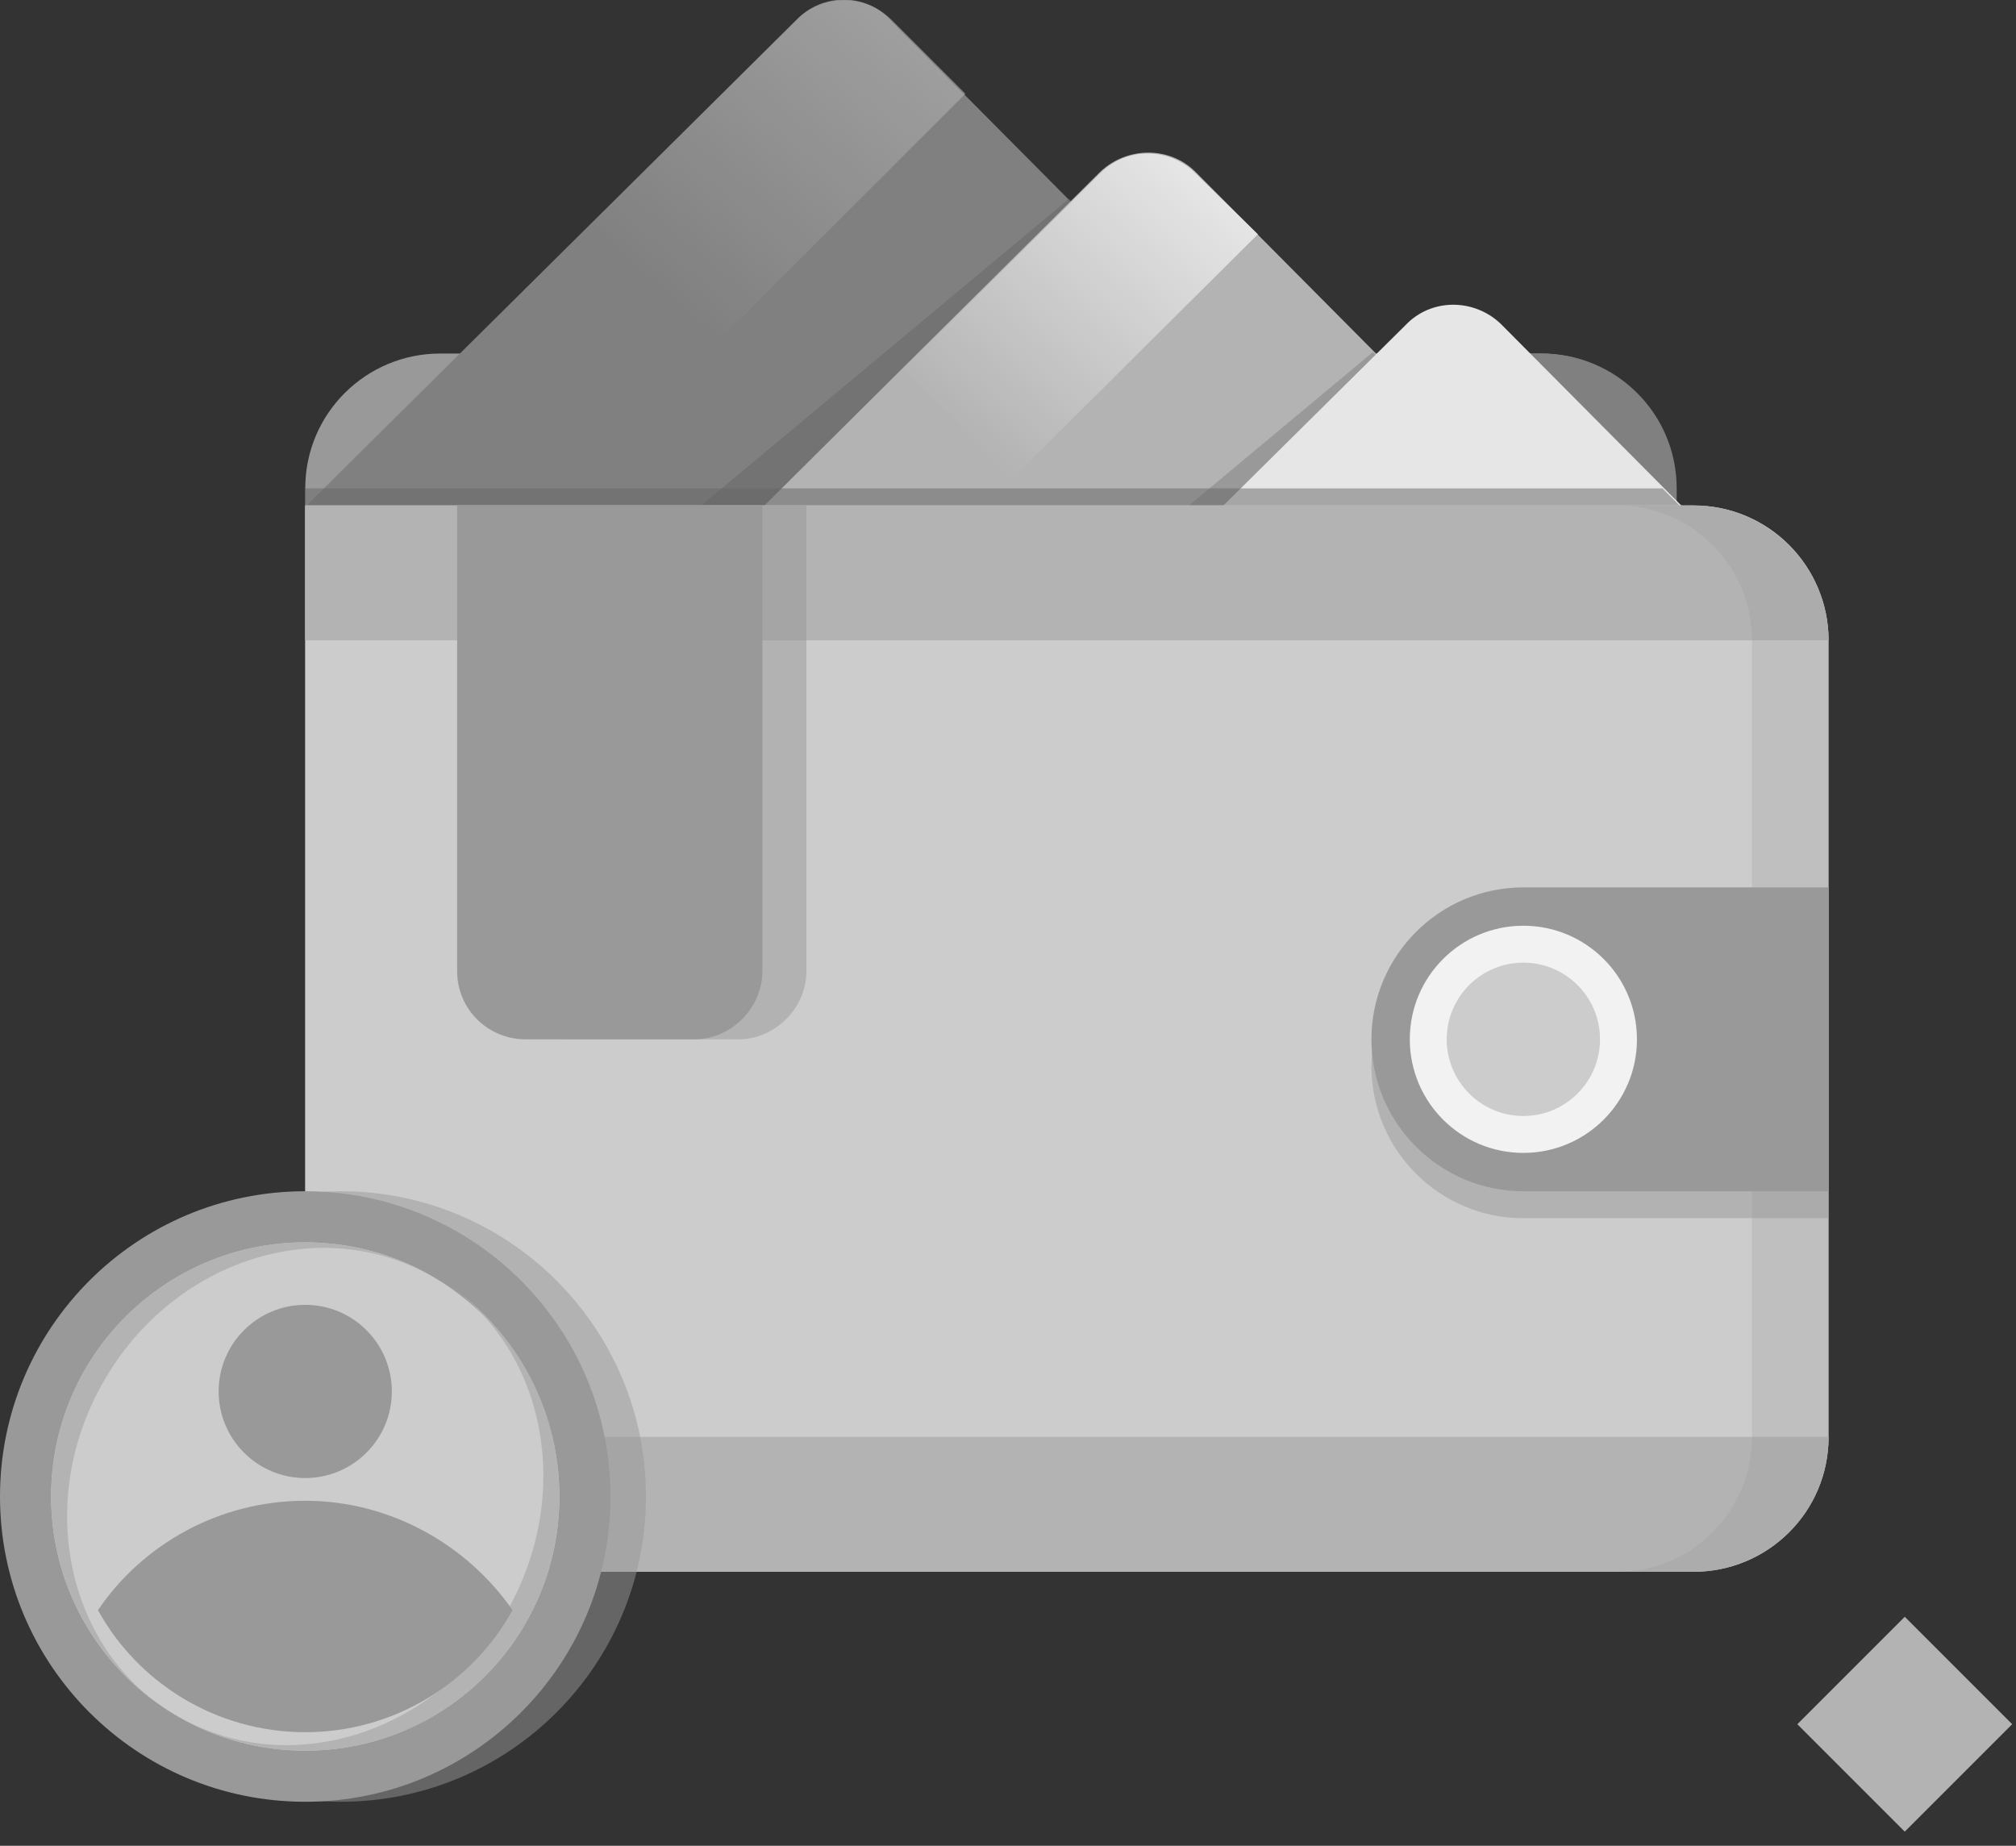 <svg width="142" height="130" viewBox="0 0 142 130" fill="none" xmlns="http://www.w3.org/2000/svg">
<rect x="0" y="0" width="142" height="130" fill="#333333" stroke="none"/>
<g clip-path="url(#clip0)">
<path d="M118.1 100H21.5V34.4C21.5 29.1 25.8 24.9 31 24.9H108.5C113.8 24.9 118 29.2 118 34.4V100H118.1Z" fill="#999999"/>
<path d="M118.099 34.4V100H103.199C108.499 100 112.699 95.7 112.699 90.5V34.4C112.699 29.1 108.399 24.9 103.199 24.9H108.599C113.799 24.9 118.099 29.1 118.099 34.4Z" fill="#808080"/>
<path d="M56.1 1.4L21.5 35.7L44.2 58.5L78.7 24.2C80.6 22.3 80.6 19.3 78.7 17.5L62.7 1.4C61 -0.5 57.9 -0.5 56.1 1.4Z" fill="#808080"/>
<path opacity="0.5" d="M78.8 24.2L52.5 50.3L44 40.1L75.3 14L78.8 17.5C80.7 19.4 80.6 22.4 78.8 24.2Z" fill="#666666"/>
<path d="M77.5 12.1L46.5 42.9L69.2 65.7L100.2 34.9C102.1 33 102.1 30 100.2 28.2L84.2 12.1C82.4 10.3 79.4 10.3 77.5 12.1Z" fill="#B3B3B3"/>
<path opacity="0.5" d="M100.2 35L73.9 61.1L65.4 50.9L96.7 24.8L100.2 28.3C102.1 30.1 102.1 33.1 100.2 35Z" fill="#808080"/>
<path d="M99 22.9L68 53.6L90.7 76.4L121.7 45.6C123.6 43.7 123.6 40.7 121.7 38.9L105.7 22.8C103.8 21 100.8 21 99 22.9Z" fill="#E6E6E6"/>
<path d="M68.001 6.6L50.401 24.2L41.801 15.6L56.101 1.4C58.001 -0.5 61.001 -0.4 62.801 1.4L68.001 6.6Z" fill="url(#paint0_linear)"/>
<path d="M88.6 16.5L71.3 33.7L63.6 26L77.5 12.2C79.4 10.3 82.4 10.4 84.2 12.2L88.6 16.5Z" fill="url(#paint1_linear)"/>
<path opacity="0.5" d="M121.7 45.7L90.7 76.5L74.7 60.4L69.3 65.8L53.3 49.7L44.3 58.6L21.5 35.7V34.4H117.1L121.6 38.9C123.5 40.8 123.5 43.8 121.7 45.7Z" fill="#666666"/>
<path d="M119.3 110.7H31C25.7 110.7 21.5 106.4 21.5 101.2V35.6H119.3C124.6 35.6 128.8 39.9 128.8 45.1V101.2C128.8 106.5 124.5 110.7 119.3 110.7Z" fill="#CCCCCC"/>
<path d="M128.8 101.2H21.5V110.7H119.3C124.5 110.7 128.8 106.5 128.8 101.2Z" fill="#B3B3B3"/>
<path d="M128.8 45.1H21.5V35.6H119.3C124.5 35.6 128.8 39.9 128.8 45.1Z" fill="#B3B3B3"/>
<path opacity="0.5" d="M52.001 73.2H40.101C37.501 73.2 35.301 71.1 35.301 68.4V35.6H56.801V68.4C56.801 71 54.601 73.2 52.001 73.2Z" fill="#999999"/>
<path d="M48.899 73.2H36.999C34.399 73.2 32.199 71.1 32.199 68.4V35.6H53.699V68.4C53.699 71 51.499 73.2 48.899 73.2Z" fill="#999999"/>
<g opacity="0.5">
<path opacity="0.5" d="M128.8 45.1V101.2C128.8 106.5 124.5 110.7 119.3 110.7H113.9C119.2 110.7 123.4 106.4 123.4 101.2V45.1C123.4 39.8 119.1 35.6 113.9 35.6H119.3C124.5 35.6 128.8 39.9 128.8 45.1Z" fill="#999999"/>
</g>
<path opacity="0.5" d="M128.8 85.8H107.3C101.4 85.8 96.6 81 96.6 75.1C96.6 69.2 101.4 64.4 107.3 64.4H128.8V85.8Z" fill="#999999"/>
<path d="M128.8 83.9H107.3C101.4 83.9 96.6 79.1 96.6 73.2C96.6 67.3 101.4 62.5 107.3 62.5H128.8V83.9Z" fill="#999999"/>
<path opacity="0.5" d="M24 126.9C35.874 126.9 45.5 117.274 45.5 105.4C45.5 93.526 35.874 83.9 24 83.9C12.126 83.9 2.5 93.526 2.5 105.4C2.5 117.274 12.126 126.9 24 126.9Z" fill="#999999"/>
<path d="M107.301 81.2C111.719 81.2 115.301 77.618 115.301 73.2C115.301 68.782 111.719 65.2 107.301 65.2C102.883 65.2 99.301 68.782 99.301 73.2C99.301 77.618 102.883 81.2 107.301 81.2Z" fill="#F2F2F2"/>
<path d="M107.3 78.6C110.283 78.6 112.7 76.182 112.7 73.2C112.7 70.218 110.283 67.8 107.3 67.8C104.318 67.8 101.9 70.218 101.9 73.2C101.9 76.182 104.318 78.6 107.3 78.6Z" fill="#CCCCCC"/>
<path d="M21.5 126.9C33.374 126.9 43 117.274 43 105.4C43 93.526 33.374 83.9 21.5 83.9C9.626 83.9 0 93.526 0 105.4C0 117.274 9.626 126.9 21.5 126.9Z" fill="#999999"/>
<path d="M21.5 123.3C31.386 123.3 39.4 115.286 39.4 105.4C39.4 95.514 31.386 87.5 21.5 87.5C11.614 87.5 3.6 95.514 3.6 105.4C3.6 115.286 11.614 123.3 21.5 123.3Z" fill="#CCCCCC"/>
<path d="M12.5 120.9C7.2 117.8 3.6 112 3.6 105.4C3.6 95.5 11.6 87.5 21.5 87.5C24.8 87.5 27.8 88.4 30.4 89.9C22.6 85.4 12.2 88.7 7.3 97.3C2.4 105.8 4.7 116.4 12.5 120.9Z" fill="#B3B3B3"/>
<path d="M39.4 105.4C39.4 115.3 31.4 123.3 21.5 123.3C18.2 123.3 15.2 122.4 12.6 120.9C20.4 125.4 30.8 122.1 35.7 113.5C40.6 104.9 38.3 94.3 30.5 89.8C35.8 92.9 39.4 98.7 39.4 105.4Z" fill="#B3B3B3"/>
<path d="M21.5 104.1C24.869 104.1 27.6 101.369 27.6 98C27.6 94.631 24.869 91.9 21.5 91.9C18.131 91.9 15.4 94.631 15.4 98C15.4 101.369 18.131 104.1 21.5 104.1Z" fill="#999999"/>
<path d="M36.1 113.4C33.3 118.5 27.8 122 21.5 122C15.2 122 9.7 118.5 6.9 113.4C10.1 108.7 15.5 105.7 21.5 105.7C27.5 105.7 32.9 108.8 36.1 113.4Z" fill="#999999"/>
<path d="M141.73 121.437L134.164 113.871L126.598 121.437L134.164 129.003L141.73 121.437Z" fill="#B3B3B3"/>
</g>
<defs>
<linearGradient id="paint0_linear" x1="46.619" y1="20.993" x2="62.971" y2="1.505" gradientUnits="userSpaceOnUse">
<stop stop-color="#B3B3B3" stop-opacity="0"/>
<stop offset="1" stop-color="#B3B3B3" stop-opacity="0.6"/>
</linearGradient>
<linearGradient id="paint1_linear" x1="67.961" y1="30.89" x2="83.942" y2="11.844" gradientUnits="userSpaceOnUse">
<stop stop-color="#E6E6E6" stop-opacity="0"/>
<stop offset="1" stop-color="#E6E6E6"/>
</linearGradient>
<clipPath id="clip0">
<rect width="141.8" height="129.1" fill="white"/>
</clipPath>
</defs>
</svg>
